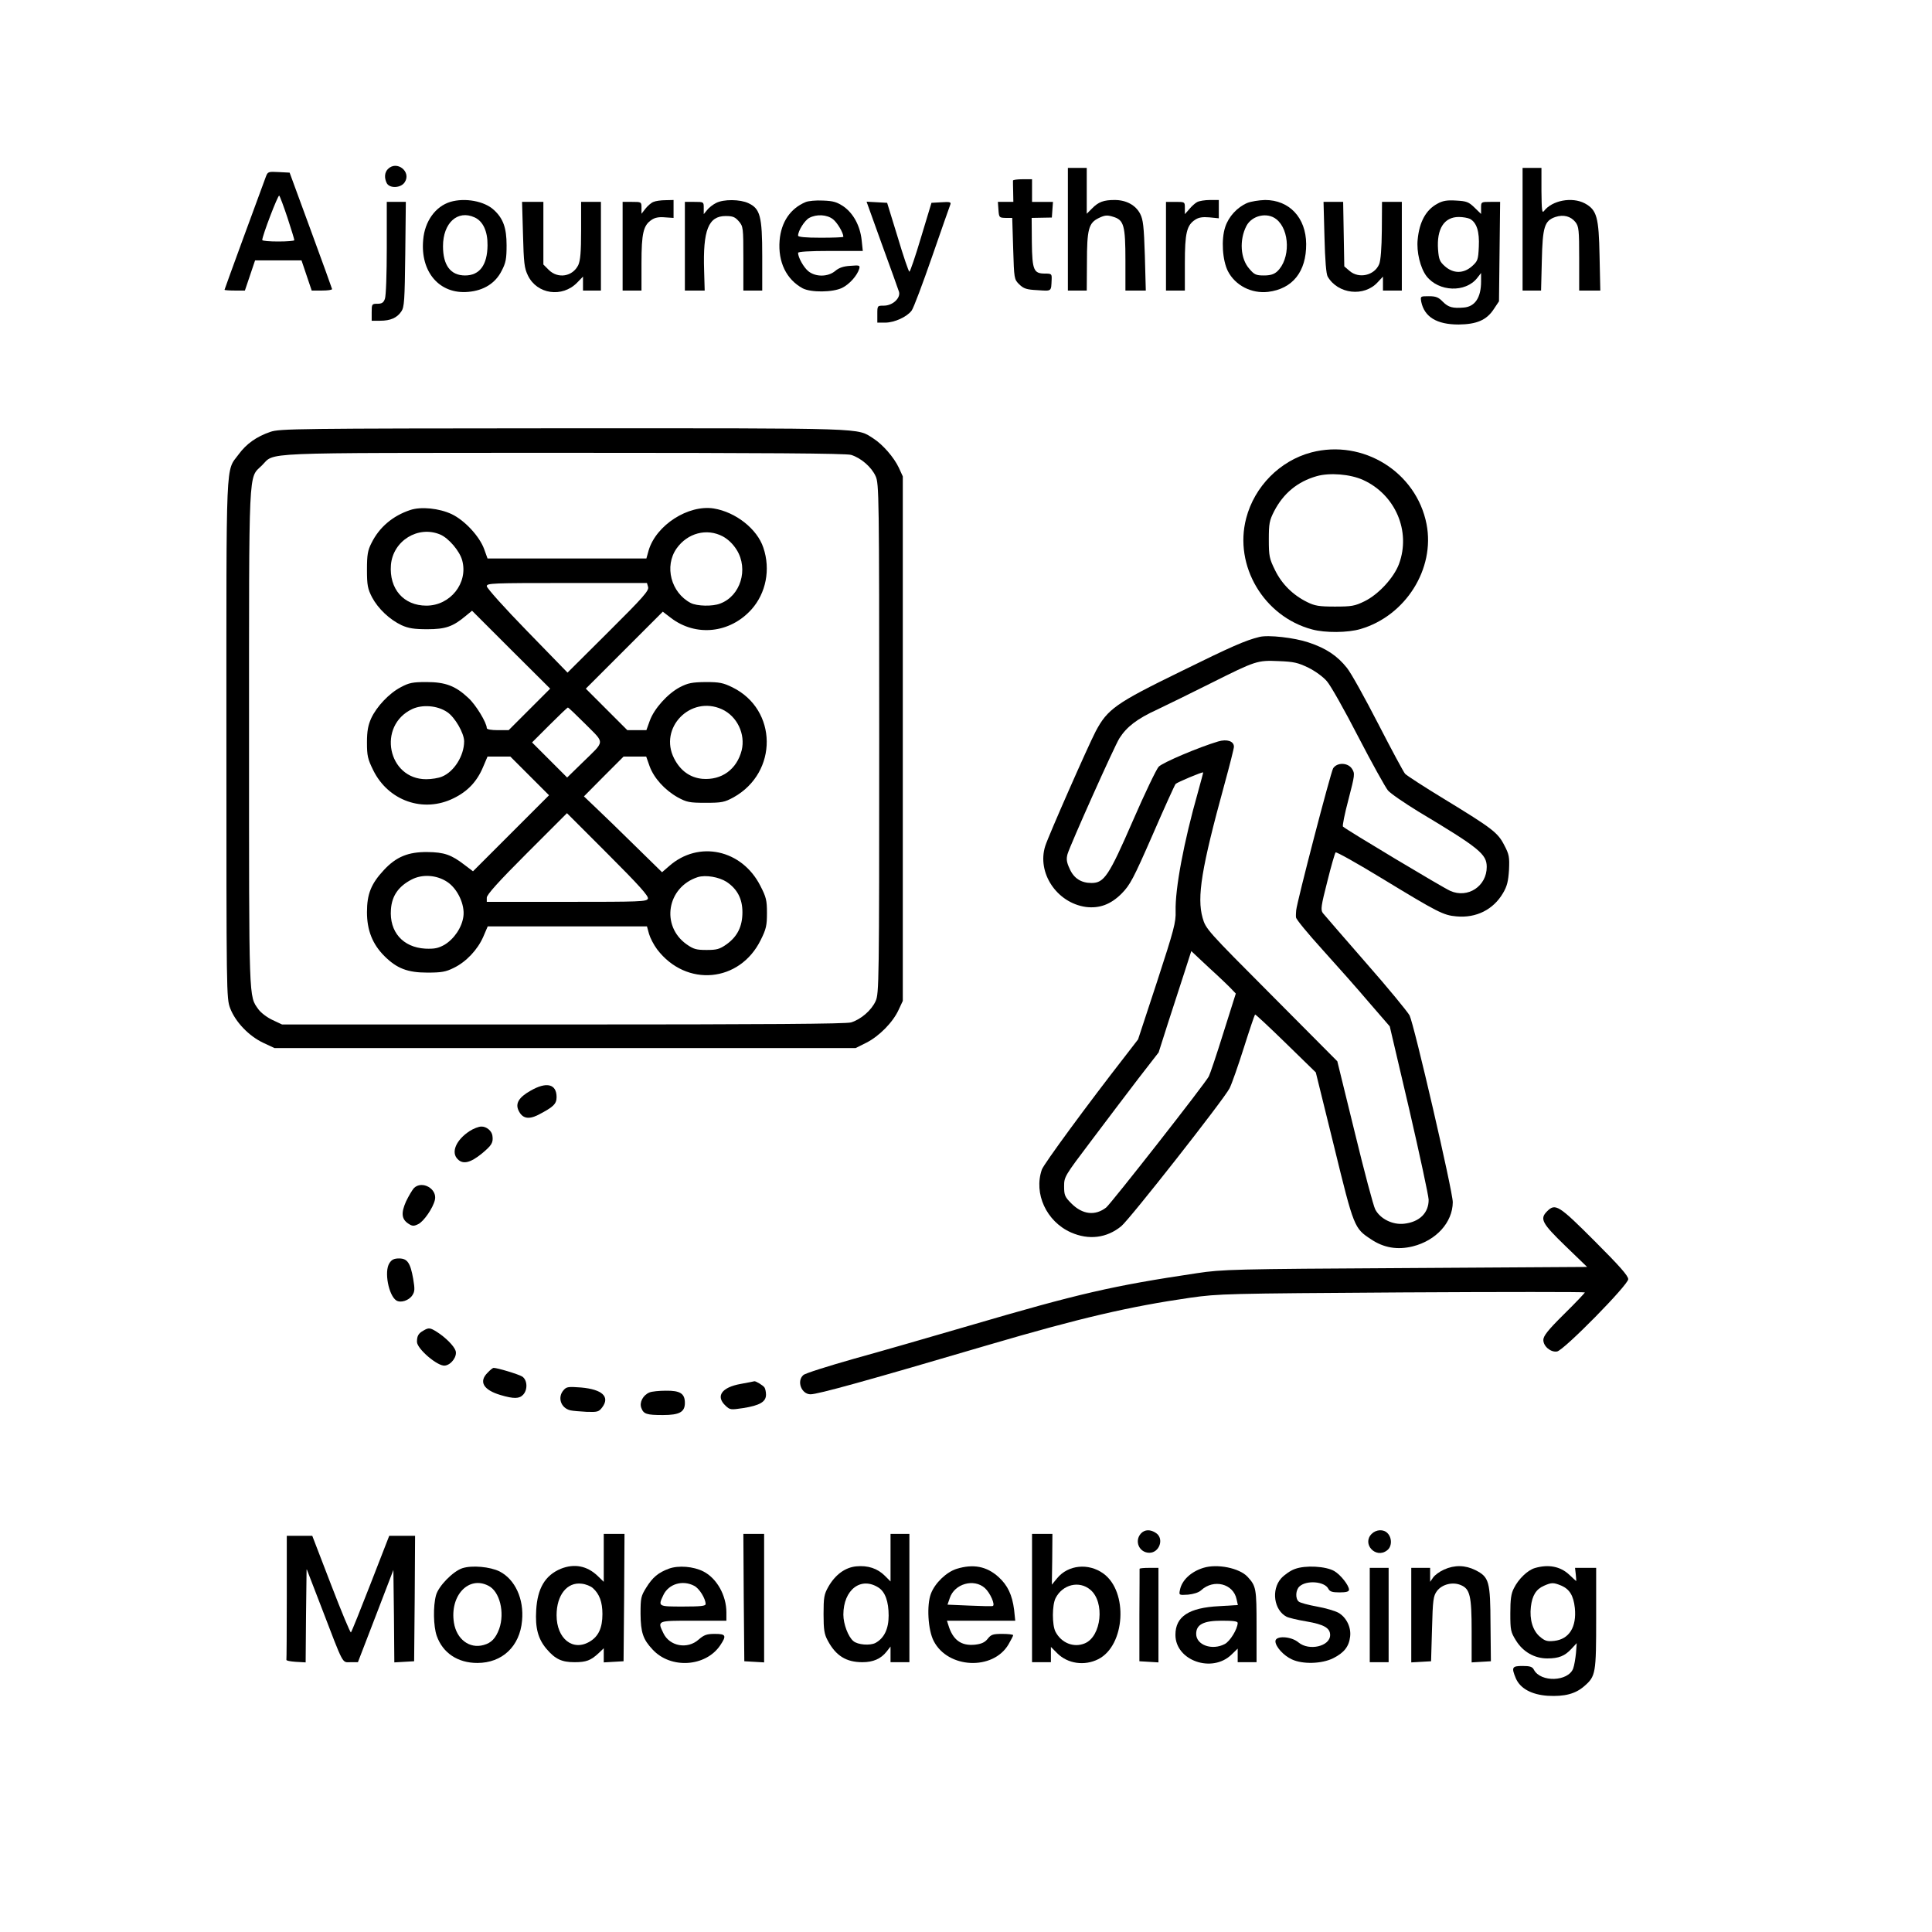 <?xml version="1.0" standalone="no"?>
<!DOCTYPE svg PUBLIC "-//W3C//DTD SVG 20010904//EN"
 "http://www.w3.org/TR/2001/REC-SVG-20010904/DTD/svg10.dtd">
<svg version="1.0" xmlns="http://www.w3.org/2000/svg"
 width="1024pt" height="1024pt" viewBox="0 0 1024 1024"
 preserveAspectRatio="xMidYMid meet">
<g transform="translate(0,1024) scale(0.1,-0.1)"
fill="#000000" stroke="none">
<path d="M2056 9344 c-18 -18 -20 -47 -6 -75 16 -29 75 -26 95 5 37 56 -42
118 -89 70z"/>
<path d="M5660 9025 l0 -325 50 0 50 0 1 148 c0 177 9 210 62 236 33 16 45 17
77 7 57 -17 65 -46 65 -233 l0 -158 54 0 54 0 -5 185 c-5 155 -9 191 -25 222
-24 46 -74 73 -135 73 -58 0 -86 -10 -120 -45 l-28 -28 0 122 0 121 -50 0 -50
0 0 -325z"/>
<path d="M8070 9025 l0 -325 49 0 49 0 4 158 c4 180 14 212 72 232 43 14 81 4
106 -27 18 -23 20 -41 20 -194 l0 -169 56 0 56 0 -4 183 c-4 206 -14 244 -78
279 -68 36 -174 16 -217 -41 -10 -13 -12 7 -13 107 l0 122 -50 0 -50 0 0 -325z"/>
<path d="M1409 9303 c-26 -69 -219 -596 -219 -599 0 -2 24 -4 54 -4 l54 0 27
80 27 80 123 0 123 0 27 -80 27 -80 54 0 c30 0 54 3 54 8 -1 4 -51 144 -113
312 l-112 305 -58 3 c-55 3 -58 2 -68 -25z m115 -218 c20 -61 36 -113 36 -118
0 -4 -38 -7 -85 -7 -47 0 -85 3 -85 8 0 22 84 242 90 235 4 -4 24 -58 44 -118z"/>
<path d="M5369 9283 c0 -5 0 -32 1 -60 l1 -53 -41 0 -41 0 3 -42 c3 -41 4 -42
38 -43 l35 0 5 -162 c5 -161 5 -163 32 -190 24 -23 38 -28 98 -31 76 -5 71 -8
74 58 1 28 -1 30 -35 30 -60 0 -68 17 -70 165 l-1 130 53 1 54 1 3 42 3 41
-55 0 -56 0 0 60 0 60 -50 0 c-27 0 -50 -3 -51 -7z"/>
<path d="M2387 9170 c-79 -24 -136 -103 -144 -201 -16 -171 87 -290 239 -276
82 7 144 46 177 112 22 42 26 63 26 135 0 92 -18 142 -67 187 -50 47 -153 66
-231 43z m128 -82 c45 -20 70 -74 69 -148 -1 -105 -42 -160 -119 -160 -77 0
-117 54 -117 155 0 123 77 194 167 153z"/>
<path d="M3464 9170 c-12 -4 -31 -21 -43 -36 l-21 -27 0 32 c0 31 -1 31 -50
31 l-50 0 0 -235 0 -235 50 0 50 0 0 145 c0 160 10 201 54 230 17 12 40 16 71
13 l45 -3 0 47 0 48 -42 -1 c-24 0 -53 -4 -64 -9z"/>
<path d="M3795 9164 c-16 -8 -38 -25 -47 -37 l-18 -22 0 33 c0 32 0 32 -50 32
l-50 0 0 -235 0 -235 53 0 52 0 -3 106 c-7 215 23 289 114 289 38 0 50 -5 70
-28 23 -27 24 -33 24 -198 l0 -169 50 0 50 0 0 183 c0 211 -11 251 -73 280
-44 21 -132 22 -172 1z"/>
<path d="M4270 9169 c-81 -34 -130 -106 -138 -204 -9 -114 36 -206 122 -253
44 -23 159 -22 209 2 39 19 80 65 91 101 5 19 2 20 -47 16 -36 -2 -60 -10 -80
-27 -38 -32 -103 -33 -142 -2 -25 20 -55 73 -55 98 0 6 60 10 171 10 l172 0
-6 57 c-8 75 -43 141 -95 178 -36 24 -54 30 -110 32 -37 2 -78 -2 -92 -8z
m145 -91 c23 -18 55 -72 55 -93 0 -3 -54 -5 -120 -5 -81 0 -120 4 -120 11 0
26 35 81 59 94 39 21 94 18 126 -7z"/>
<path d="M6345 9169 c-11 -6 -30 -23 -42 -38 l-23 -26 0 33 c0 32 0 32 -50 32
l-50 0 0 -235 0 -235 50 0 50 0 0 145 c0 160 10 201 54 230 19 13 40 16 76 13
l50 -5 0 48 0 49 -47 0 c-27 0 -57 -5 -68 -11z"/>
<path d="M6610 9164 c-53 -23 -98 -72 -116 -127 -22 -66 -15 -176 14 -234 39
-76 125 -120 213 -110 130 16 203 107 202 254 -1 139 -89 233 -218 233 -33 -1
-76 -8 -95 -16z m155 -86 c72 -57 75 -211 4 -277 -17 -15 -36 -21 -70 -21 -41
0 -51 4 -77 35 -48 53 -54 153 -16 227 29 56 110 75 159 36z"/>
<path d="M7618 9160 c-60 -32 -95 -96 -104 -189 -7 -66 14 -152 47 -195 65
-83 206 -88 268 -10 l21 27 0 -45 c0 -85 -32 -133 -91 -138 -59 -5 -82 1 -111
30 -24 25 -38 30 -75 30 -45 0 -45 0 -40 -30 17 -80 82 -120 198 -120 95 1
148 23 186 81 l28 42 3 264 3 263 -50 0 c-51 0 -51 0 -51 -32 l0 -32 -35 34
c-31 30 -42 34 -98 37 -47 3 -71 -1 -99 -17z m173 -80 c36 -20 51 -67 47 -148
-3 -69 -6 -76 -36 -103 -45 -40 -99 -40 -144 0 -27 24 -32 36 -36 88 -8 110
32 173 110 173 22 0 48 -5 59 -10z"/>
<path d="M2050 8926 c0 -135 -4 -256 -10 -270 -7 -20 -16 -26 -40 -26 -29 0
-30 -2 -30 -45 l0 -45 45 0 c54 0 89 15 112 49 16 23 18 58 21 304 l3 277 -50
0 -51 0 0 -244z"/>
<path d="M2772 8997 c4 -151 7 -178 26 -217 48 -100 182 -119 261 -38 l31 32
0 -37 0 -37 48 0 47 0 0 235 0 235 -52 0 -53 0 0 -151 c0 -116 -4 -159 -15
-184 -30 -61 -107 -74 -156 -26 l-29 29 0 166 0 166 -56 0 -57 0 5 -173z"/>
<path d="M4675 8943 c46 -125 86 -238 90 -250 9 -33 -34 -73 -80 -73 -35 0
-35 0 -35 -45 l0 -45 42 0 c49 0 116 31 140 64 10 13 58 141 108 285 50 143
93 268 97 277 5 13 -3 15 -47 12 l-53 -3 -55 -182 c-30 -101 -58 -183 -62
-183 -4 0 -32 82 -62 183 l-56 182 -54 3 -55 3 82 -228z"/>
<path d="M7020 8983 c3 -122 9 -196 17 -209 54 -93 193 -109 265 -30 l28 30 0
-37 0 -37 50 0 50 0 0 235 0 235 -52 0 -53 0 -1 -150 c-1 -96 -6 -160 -14
-180 -25 -60 -107 -79 -157 -36 l-28 24 -3 171 -3 171 -52 0 -52 0 5 -187z"/>
<path d="M1433 7951 c-73 -25 -127 -63 -168 -119 -70 -95 -65 11 -65 -1508 0
-1360 0 -1374 20 -1428 28 -73 99 -147 175 -183 l60 -28 1540 0 1540 0 58 29
c68 35 140 108 170 174 l22 47 0 1390 0 1390 -21 46 c-26 55 -85 123 -135 155
-90 57 -10 54 -1643 54 -1416 -1 -1504 -2 -1553 -19z m3078 -122 c52 -16 108
-64 130 -113 18 -39 19 -99 19 -1391 0 -1292 -1 -1352 -19 -1391 -22 -49 -78
-97 -130 -113 -28 -8 -440 -11 -1527 -11 l-1489 0 -51 24 c-28 13 -61 38 -74
56 -52 73 -50 26 -50 1435 0 1460 -4 1378 67 1447 75 73 -54 67 1597 68 1087
0 1499 -3 1527 -11z"/>
<path d="M2175 7537 c-94 -31 -165 -92 -206 -175 -20 -39 -24 -62 -24 -142 0
-83 4 -101 27 -146 32 -60 93 -118 157 -148 36 -16 65 -21 136 -21 97 0 136
14 204 71 l33 27 207 -207 207 -206 -110 -110 -110 -110 -58 0 c-34 0 -58 4
-58 11 0 28 -58 124 -98 160 -68 64 -122 84 -222 84 -73 0 -92 -4 -135 -27
-62 -32 -129 -103 -158 -166 -16 -36 -22 -67 -22 -127 0 -71 4 -88 33 -147 80
-163 266 -228 426 -149 76 37 125 90 157 167 l23 54 60 0 61 0 102 -102 103
-103 -201 -201 -202 -202 -45 34 c-70 54 -108 67 -197 68 -101 1 -165 -25
-230 -95 -68 -73 -90 -127 -90 -224 0 -95 29 -169 92 -232 66 -66 123 -88 228
-88 75 0 98 4 140 25 66 32 126 96 156 164 l24 56 422 0 422 0 11 -40 c6 -21
25 -58 43 -82 154 -202 438 -176 549 50 29 58 33 77 33 143 0 67 -4 84 -35
144 -98 193 -327 242 -483 105 l-38 -33 -142 139 c-78 77 -171 167 -207 201
l-65 62 105 106 105 105 60 0 60 0 18 -51 c23 -63 80 -126 149 -165 48 -26 62
-29 148 -29 86 0 100 3 148 29 237 132 234 465 -6 583 -49 24 -69 28 -142 28
-72 -1 -93 -5 -136 -27 -65 -34 -137 -114 -160 -178 l-18 -50 -51 0 -50 0
-110 110 -110 110 204 204 204 204 43 -33 c132 -101 313 -82 427 45 77 86 102
212 63 327 -33 100 -147 189 -263 208 -135 21 -305 -88 -345 -222 l-12 -43
-421 0 -421 0 -18 50 c-25 68 -103 152 -172 185 -66 31 -162 41 -219 22z m158
-130 c45 -19 104 -88 117 -138 32 -119 -63 -239 -190 -239 -121 0 -198 89
-188 216 11 128 144 210 261 161z m1498 -10 c29 -16 54 -40 74 -72 63 -102 20
-244 -88 -284 -40 -16 -123 -14 -156 3 -105 55 -141 195 -75 289 58 82 160
109 245 64z m-396 -268 c6 -19 -26 -55 -210 -238 l-217 -216 -214 220 c-118
121 -214 228 -214 238 0 16 27 17 424 17 l425 0 6 -21z m-1065 -663 c41 -27
90 -112 90 -155 0 -76 -53 -161 -117 -187 -18 -8 -56 -14 -84 -14 -204 0 -261
284 -74 372 54 25 133 19 185 -16z m1456 15 c81 -37 126 -132 105 -218 -26
-101 -106 -159 -208 -151 -65 6 -117 43 -150 108 -83 162 87 336 253 261z
m-722 -80 c103 -104 105 -84 -18 -204 l-80 -78 -93 93 -93 93 92 92 c51 51 95
93 98 93 3 0 45 -40 94 -89z m330 -924 c-6 -16 -40 -17 -430 -17 l-424 0 0 22
c0 16 62 85 212 235 l213 213 218 -218 c164 -164 216 -222 211 -235z m-1064
89 c55 -36 95 -121 86 -184 -8 -58 -49 -119 -101 -150 -33 -18 -52 -22 -101
-20 -119 7 -191 89 -182 208 5 72 40 122 109 158 57 30 133 25 189 -12z m1481
0 c57 -38 84 -90 84 -161 0 -76 -27 -129 -84 -170 -37 -26 -52 -30 -106 -30
-54 0 -69 4 -106 30 -138 98 -104 303 59 356 42 13 112 1 153 -25z"/>
<path d="M6950 7842 c-166 -44 -301 -180 -345 -349 -66 -252 94 -521 349 -589
69 -19 190 -18 257 2 239 70 396 319 350 556 -54 276 -336 452 -611 380z m275
-146 c171 -78 254 -272 190 -445 -27 -73 -109 -162 -183 -198 -51 -25 -68 -28
-157 -28 -84 0 -107 4 -147 24 -75 37 -134 95 -170 169 -30 61 -33 74 -33 162
0 85 3 101 28 150 49 95 124 157 225 186 69 20 179 11 247 -20z"/>
<path d="M6675 6864 c-74 -18 -149 -51 -417 -183 -344 -168 -388 -199 -451
-318 -42 -81 -249 -551 -267 -607 -45 -142 61 -301 215 -323 72 -9 132 13 190
71 45 46 62 78 164 311 62 143 117 264 122 270 9 9 142 65 146 61 1 0 -12 -48
-28 -106 -75 -264 -121 -511 -118 -629 2 -59 -8 -97 -98 -373 l-101 -307 -64
-83 c-208 -267 -436 -578 -446 -607 -44 -127 24 -275 154 -333 95 -42 190 -30
267 33 45 37 544 672 574 731 12 24 46 121 76 216 30 95 57 174 59 175 3 1 77
-68 164 -153 l158 -154 97 -393 c105 -430 107 -433 195 -491 68 -46 141 -58
222 -38 124 31 211 127 212 234 0 58 -205 942 -229 990 -11 20 -115 147 -233
281 -117 134 -219 252 -227 262 -12 17 -9 38 24 167 20 81 40 150 44 154 4 4
115 -58 246 -138 296 -180 325 -195 394 -201 105 -10 196 36 247 123 22 37 28
63 32 123 3 68 1 82 -25 131 -34 67 -63 89 -317 244 -107 65 -201 126 -209
135 -8 9 -72 128 -142 264 -70 136 -144 270 -166 297 -51 64 -110 104 -204
135 -74 25 -213 41 -260 29z m260 -163 c36 -18 79 -49 98 -72 19 -21 94 -154
166 -294 73 -141 144 -268 157 -284 13 -16 86 -66 161 -112 324 -194 363 -226
363 -294 0 -102 -100 -168 -193 -127 -39 17 -553 325 -569 341 -4 3 9 68 29
143 34 131 35 138 19 163 -22 34 -79 35 -100 3 -13 -21 -192 -708 -196 -753
-1 -11 -2 -28 -1 -37 0 -10 63 -86 139 -170 76 -84 188 -210 248 -281 l110
-127 103 -439 c56 -242 102 -457 103 -479 1 -70 -48 -119 -130 -128 -61 -7
-127 26 -153 76 -10 19 -59 204 -109 410 l-92 375 -348 350 c-343 344 -349
351 -366 410 -31 110 -6 264 115 705 28 102 51 193 51 202 0 30 -37 42 -84 28
-101 -30 -295 -112 -315 -134 -12 -13 -74 -142 -137 -287 -127 -292 -152 -329
-219 -329 -55 0 -94 25 -116 76 -16 34 -18 51 -11 77 15 50 247 569 275 614
39 61 93 103 202 153 55 26 183 89 285 140 236 118 244 121 357 116 80 -3 102
-8 158 -35z m-408 -1703 l23 -24 -66 -209 c-36 -116 -71 -219 -77 -230 -20
-39 -519 -675 -544 -695 -58 -45 -125 -38 -184 21 -35 35 -39 44 -39 91 0 51
2 54 144 242 79 105 191 253 250 330 l107 138 50 157 c28 86 67 206 87 268
l36 112 95 -89 c53 -48 106 -99 118 -112z"/>
<path d="M2812 4459 c-62 -35 -81 -67 -64 -104 20 -43 52 -50 103 -25 81 42
99 58 99 95 0 70 -53 83 -138 34z"/>
<path d="M2489 4245 c-72 -47 -100 -113 -63 -149 28 -29 68 -19 128 30 53 44
61 58 56 94 -3 26 -32 50 -59 49 -14 0 -42 -11 -62 -24z"/>
<path d="M2194 3943 c-9 -10 -28 -42 -42 -71 -27 -61 -24 -94 13 -118 20 -13
28 -14 52 -2 29 14 78 85 88 128 14 59 -68 105 -111 63z"/>
<path d="M8200 3820 c-40 -40 -28 -63 96 -183 l116 -112 -964 -6 c-909 -5
-971 -7 -1103 -27 -449 -67 -623 -107 -1210 -279 -198 -58 -472 -137 -610
-175 -137 -39 -258 -77 -267 -86 -37 -32 -10 -102 38 -102 39 0 296 71 944
262 484 142 745 203 1070 250 150 21 188 22 1123 28 532 3 967 3 967 0 0 -3
-49 -55 -110 -115 -86 -85 -110 -116 -110 -137 0 -34 40 -67 73 -61 37 7 377
353 377 383 0 18 -46 70 -178 202 -190 190 -208 202 -252 158z"/>
<path d="M2064 3545 c-29 -44 -4 -172 37 -198 23 -14 66 0 84 27 14 21 14 34
5 88 -15 85 -31 108 -75 108 -26 0 -39 -6 -51 -25z"/>
<path d="M2245 3188 c-27 -15 -35 -28 -35 -60 0 -37 110 -131 148 -126 34 4
66 49 57 78 -8 26 -54 72 -100 101 -35 22 -43 23 -70 7z"/>
<path d="M2585 2965 c-49 -48 -23 -92 68 -119 71 -21 100 -20 120 2 25 27 22
78 -5 96 -19 12 -131 46 -152 46 -4 0 -18 -11 -31 -25z"/>
<path d="M3926 2905 c-101 -18 -134 -65 -81 -115 24 -23 28 -23 95 -13 87 14
120 33 120 71 0 15 -4 32 -8 38 -7 11 -47 35 -54 33 -2 -1 -34 -7 -72 -14z"/>
<path d="M2988 2873 c-35 -38 -16 -96 35 -108 12 -3 51 -6 86 -8 58 -2 65 0
83 24 42 56 0 95 -112 105 -67 5 -77 4 -92 -13z"/>
<path d="M3443 2860 c-35 -14 -55 -53 -44 -82 12 -33 28 -38 115 -38 87 0 116
16 116 64 0 50 -25 66 -101 65 -35 0 -74 -4 -86 -9z"/>
<path d="M6047 2112 c-36 -40 -9 -102 45 -102 53 0 79 74 36 104 -30 21 -61
20 -81 -2z"/>
<path d="M7270 2110 c-53 -53 22 -134 82 -87 26 19 27 66 2 91 -21 22 -60 20
-84 -4z"/>
<path d="M3200 1983 l0 -127 -32 31 c-56 54 -124 67 -196 38 -83 -35 -123
-103 -130 -218 -6 -96 10 -154 55 -207 46 -54 81 -70 148 -70 62 0 86 9 128
48 l27 26 0 -38 0 -37 53 3 52 3 3 338 2 337 -55 0 -55 0 0 -127z m-58 -160
c35 -31 51 -74 51 -138 0 -73 -21 -118 -66 -145 -90 -55 -177 14 -177 139 0
107 56 177 133 167 21 -2 48 -13 59 -23z"/>
<path d="M3942 1773 l3 -338 53 -3 52 -3 0 340 0 341 -55 0 -55 0 2 -337z"/>
<path d="M4720 1984 l0 -126 -30 30 c-39 39 -90 56 -152 50 -59 -6 -111 -44
-148 -109 -22 -39 -25 -56 -25 -144 0 -83 4 -107 22 -140 43 -81 98 -115 184
-115 57 0 98 18 128 56 l21 27 0 -42 0 -41 50 0 50 0 0 340 0 340 -50 0 -50 0
0 -126z m-63 -159 c35 -23 53 -74 53 -148 0 -71 -24 -120 -70 -145 -29 -15
-94 -10 -117 10 -27 22 -53 90 -53 140 0 132 93 204 187 143z"/>
<path d="M5470 1770 l0 -340 50 0 50 0 0 40 0 41 34 -34 c55 -55 144 -68 217
-31 143 72 160 358 27 454 -79 57 -187 46 -245 -25 l-28 -34 2 135 1 134 -54
0 -54 0 0 -340z m309 44 c78 -65 59 -247 -29 -284 -59 -25 -125 2 -156 62 -18
36 -18 141 1 178 37 72 125 94 184 44z"/>
<path d="M1520 1775 c0 -179 -1 -328 -2 -332 -2 -5 21 -9 49 -11 l53 -3 2 248
3 248 79 -205 c120 -313 108 -290 154 -290 l39 0 94 244 94 245 3 -245 2 -245
53 3 52 3 3 333 2 332 -68 0 -69 0 -98 -252 c-54 -139 -101 -256 -105 -260 -3
-4 -50 109 -105 252 l-100 260 -67 0 -68 0 0 -325z"/>
<path d="M2450 1928 c-50 -17 -126 -95 -139 -143 -16 -58 -14 -165 4 -216 32
-90 111 -143 215 -143 132 0 225 88 237 224 11 115 -37 219 -119 261 -50 25
-147 34 -198 17z m139 -93 c60 -30 87 -142 57 -228 -19 -51 -42 -75 -83 -86
-75 -21 -143 31 -157 118 -23 144 78 251 183 196z"/>
<path d="M3546 1926 c-57 -21 -87 -46 -121 -101 -28 -45 -30 -55 -30 -139 1
-98 13 -135 64 -189 96 -104 281 -92 358 22 35 52 31 61 -28 61 -43 0 -57 -5
-86 -30 -59 -53 -154 -36 -187 34 -32 67 -35 66 159 66 l175 0 0 44 c0 90 -51
181 -122 217 -53 27 -132 33 -182 15z m133 -91 c27 -13 61 -68 61 -97 0 -10
-26 -13 -120 -13 -132 0 -133 0 -104 61 28 59 102 81 163 49z"/>
<path d="M5071 1925 c-55 -17 -116 -76 -137 -132 -23 -60 -16 -192 15 -251 75
-146 314 -157 396 -18 14 24 25 46 25 49 0 4 -26 7 -57 7 -50 0 -60 -3 -78
-26 -15 -19 -33 -27 -66 -31 -74 -8 -119 24 -143 105 l-7 22 181 0 181 0 -6
58 c-10 78 -34 130 -83 174 -62 56 -133 70 -221 43z m149 -102 c29 -26 56 -90
42 -95 -4 -2 -59 -1 -123 2 l-117 5 12 35 c25 76 128 105 186 53z"/>
<path d="M6378 1930 c-65 -20 -114 -65 -124 -117 -6 -28 -5 -28 43 -25 29 3
56 11 69 23 67 62 171 35 188 -47 l7 -31 -99 -6 c-161 -8 -232 -55 -232 -152
0 -137 195 -205 298 -104 l32 31 0 -36 0 -36 50 0 50 0 0 191 c0 200 -2 212
-48 262 -43 46 -160 70 -234 47z m182 -292 c-1 -33 -41 -98 -69 -112 -67 -35
-151 -5 -151 54 0 50 39 70 136 70 61 0 84 -3 84 -12z"/>
<path d="M6863 1924 c-23 -8 -56 -31 -73 -50 -53 -60 -38 -168 29 -203 9 -5
57 -17 106 -25 93 -16 125 -35 125 -72 0 -60 -112 -86 -168 -39 -39 33 -122
37 -122 6 0 -28 43 -76 87 -96 57 -27 159 -24 219 6 58 29 84 62 90 115 6 49
-20 102 -62 126 -18 10 -69 25 -114 33 -45 8 -89 20 -96 26 -20 16 -17 63 4
81 38 34 132 26 152 -12 8 -16 21 -20 60 -20 35 0 50 4 50 14 0 23 -44 79 -78
99 -45 26 -153 32 -209 11z"/>
<path d="M7654 1921 c-23 -10 -49 -29 -58 -42 l-16 -23 0 37 0 37 -50 0 -50 0
0 -251 0 -250 53 3 52 3 5 172 c4 154 7 174 26 200 27 36 83 50 126 32 49 -20
58 -56 58 -244 l0 -166 51 3 51 3 -2 195 c-1 229 -7 251 -80 288 -54 27 -111
28 -166 3z"/>
<path d="M8135 1929 c-38 -11 -87 -58 -111 -107 -15 -28 -19 -60 -19 -133 0
-89 2 -99 30 -144 37 -60 98 -95 166 -95 61 0 93 13 128 51 l28 30 -4 -53 c-3
-29 -9 -66 -15 -82 -27 -69 -172 -74 -208 -6 -8 16 -21 20 -60 20 -56 0 -60
-7 -36 -65 23 -54 83 -87 169 -93 90 -5 147 10 194 51 61 53 63 67 63 362 l0
265 -56 0 -56 0 4 -35 c2 -19 3 -35 2 -35 0 0 -17 15 -37 34 -47 44 -110 56
-182 35z m140 -93 c44 -19 65 -53 72 -119 10 -101 -30 -165 -109 -174 -37 -4
-49 -1 -76 22 -38 32 -56 91 -48 159 7 60 28 93 69 111 41 18 50 18 92 1z"/>
<path d="M6040 1925 c0 -3 0 -114 -1 -247 l0 -243 51 -3 50 -3 0 250 0 251
-50 0 c-27 0 -50 -2 -50 -5z"/>
<path d="M7260 1680 l0 -250 50 0 50 0 0 250 0 250 -50 0 -50 0 0 -250z"/>
</g>
</svg>
